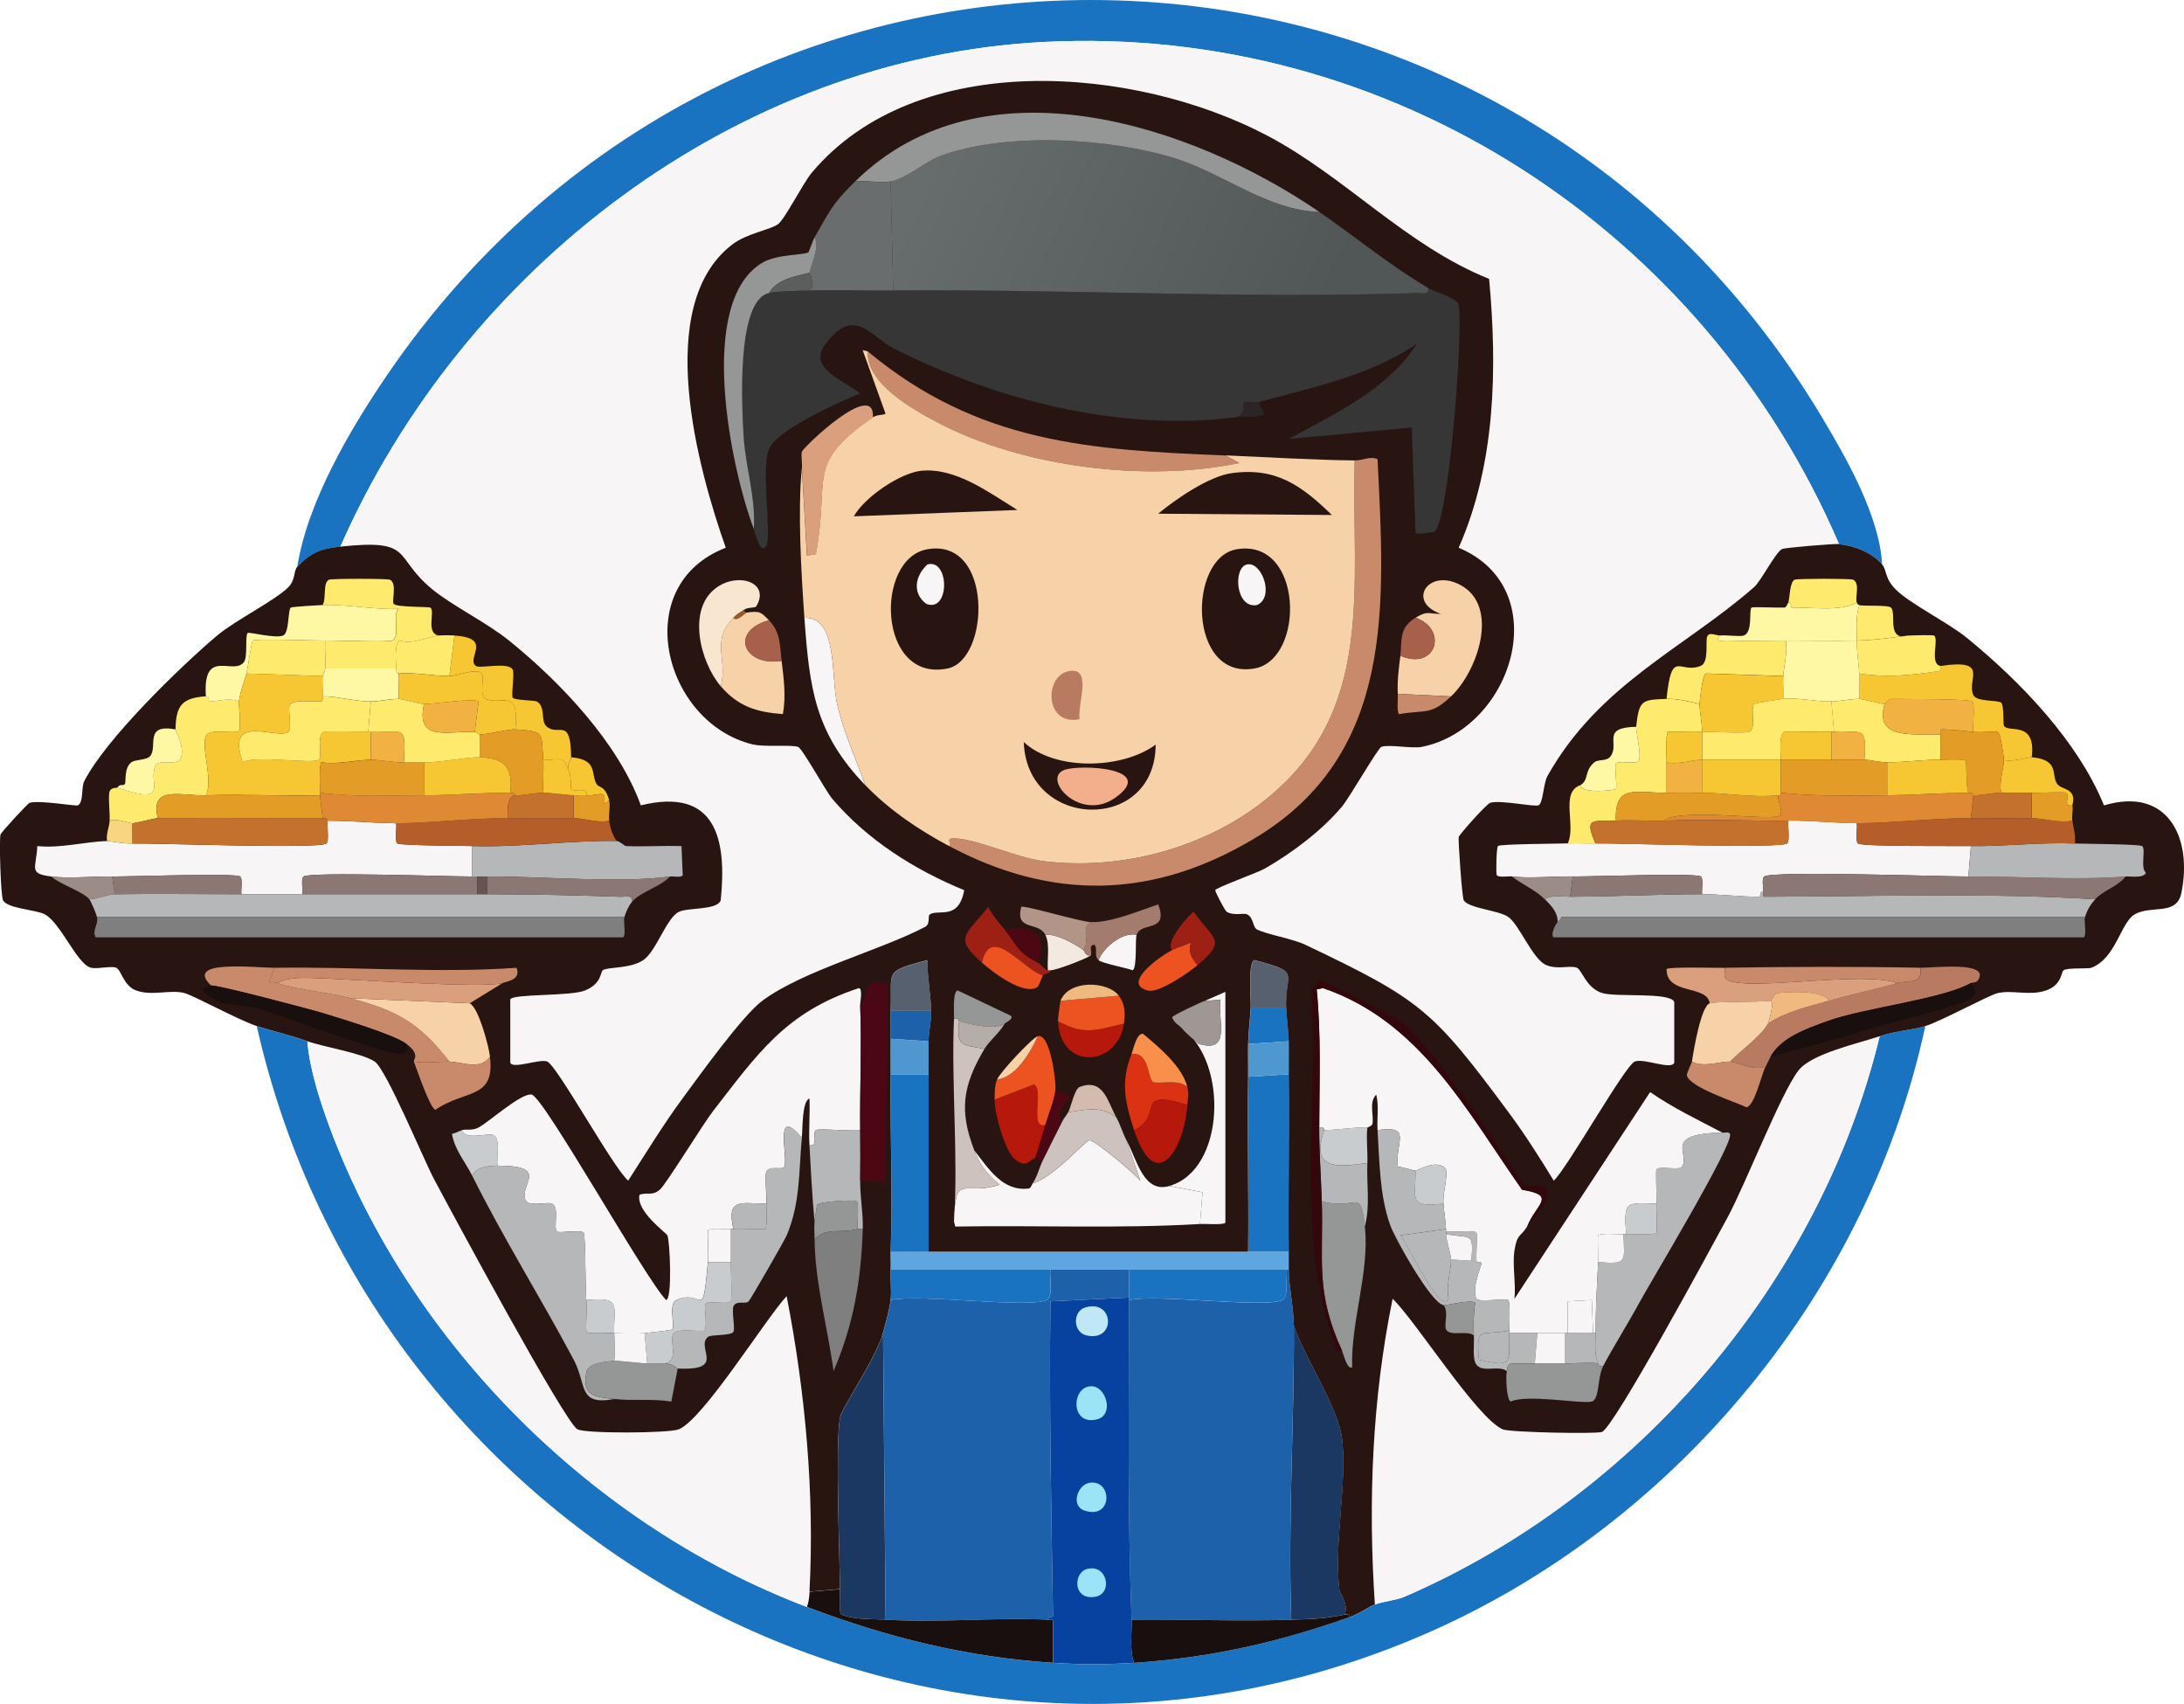 <?xml version="1.0" encoding="UTF-8"?>
<svg id="Layer_2" data-name="Layer 2" xmlns="http://www.w3.org/2000/svg" xmlns:xlink="http://www.w3.org/1999/xlink" viewBox="0 0 392.14 305.86">
  <defs>
    <style>
      .cls-1 {
        fill: #8b7874;
      }

      .cls-2 {
        fill: #9be4f7;
      }

      .cls-3 {
        fill: #9e9793;
      }

      .cls-4 {
        fill: #696d6e;
      }

      .cls-5 {
        fill: #c98a6b;
      }

      .cls-6 {
        fill: #4b0714;
      }

      .cls-7 {
        fill: #9e1f14;
      }

      .cls-8 {
        fill: #f3e9e1;
      }

      .cls-9 {
        fill: #f6c732;
      }

      .cls-10 {
        fill: #b5b7b8;
      }

      .cls-11 {
        fill: #9c8c88;
      }

      .cls-12 {
        fill: #b65e29;
      }

      .cls-13 {
        fill: #daa07e;
      }

      .cls-14 {
        fill: #c3712c;
      }

      .cls-15 {
        fill: #b7180c;
      }

      .cls-16 {
        fill: #2b2625;
      }

      .cls-17 {
        fill: #5c5e5e;
      }

      .cls-18 {
        fill: #4e97cf;
      }

      .cls-19 {
        fill: #1e61ab;
      }

      .cls-20 {
        fill: #0742a0;
      }

      .cls-21 {
        fill: #a7614a;
      }

      .cls-22 {
        fill: #190f0e;
      }

      .cls-23 {
        fill: #f8d57f;
      }

      .cls-24 {
        fill: #f3af8c;
      }

      .cls-25 {
        fill: #b97a62;
      }

      .cls-26 {
        fill: #807f7f;
      }

      .cls-27 {
        fill: #959796;
      }

      .cls-28 {
        fill: #281512;
      }

      .cls-29 {
        fill: #353635;
      }

      .cls-30 {
        fill: #1b3863;
      }

      .cls-31 {
        fill: #5ea6e2;
      }

      .cls-32 {
        fill: #a37c6d;
      }

      .cls-33 {
        fill: #b4ada8;
      }

      .cls-34 {
        fill: #e39c26;
      }

      .cls-35 {
        fill: #e08934;
      }

      .cls-36 {
        fill: #b29586;
      }

      .cls-37 {
        fill: #f7f5f6;
      }

      .cls-38 {
        fill: #eeba80;
      }

      .cls-39 {
        fill: #f8e6d1;
      }

      .cls-40 {
        fill: #c8cccf;
      }

      .cls-41 {
        fill: #f8904c;
      }

      .cls-42 {
        fill: #1973c1;
      }

      .cls-43 {
        fill: #bfe7f6;
      }

      .cls-44 {
        fill: #32080d;
      }

      .cls-45 {
        fill: #d3bbaf;
      }

      .cls-46 {
        fill: #feea6d;
      }

      .cls-47 {
        fill: #ed5321;
      }

      .cls-48 {
        fill: #f2b241;
      }

      .cls-49 {
        fill: #db3213;
      }

      .cls-50 {
        fill: #f7d1a7;
      }

      .cls-51 {
        fill: #56606e;
      }

      .cls-52 {
        fill: #9a5b2c;
      }

      .cls-53 {
        fill: url(#linear-gradient);
      }

      .cls-54 {
        fill: #665453;
      }

      .cls-55 {
        fill: #fef8a5;
      }

      .cls-56 {
        fill: #cdc2bd;
      }
    </style>
    <linearGradient id="linear-gradient" x1="166.46" y1="30.44" x2="234.83" y2="61.59" gradientUnits="userSpaceOnUse">
      <stop offset="0" stop-color="#676c6d"/>
      <stop offset="1" stop-color="#515657"/>
    </linearGradient>
  </defs>
  <g id="Layer_1-2" data-name="Layer 1">
    <g id="Generative_Object" data-name="Generative Object">
      <path class="cls-42" d="M55.2,186.92c.35,4.88,2.33,10.98,4.1,15.71,14.47,38.61,47.13,71.23,85.6,85.83,14.38,5.45,28.73,9.02,44.16,10.02,5.05.33,9.53.33,14.57,0,13.76-.91,25.79-3.66,38.7-8.2,2.02-.71,3.37-1.81,4.55-2.28,1.35-.53,3.85-.77,5.24-1.37,41.74-18.03,74.64-56.36,85.37-100.62,2.92-.99,6.06-1.15,8.2-1.82-10.11,47.18-44.16,88.62-88.1,108.36-89.5,40.21-190.39-14.98-211.49-108.36,2.58.84,5.98,1.62,9.11,2.73Z"/>
      <path class="cls-42" d="M337.94,101.32c-1.83-2.14-5-3.4-7.74-3.64C305.93,41.19,249.59,4.37,187.46,7.53c-55.4,2.82-104.4,40.72-126.35,90.61-3.35.35-5.27,1.02-7.74,3.64,1.82-11.7,9.58-24.91,16.39-34.83,63.48-92.56,199.57-88.36,257.25,7.74,4.57,7.62,10.44,17.9,10.93,26.64Z"/>
      <path class="cls-37" d="M330.2,97.68c-.81-.07-9.67.63-10.24.91-1.15.56-3.75,5.73-5.01,6.83-12.48,10.94-27.85,17.41-37.11,33.92-.74,1.31-.78,4.86-1.59,5.24-.75.34-6.66-.97-8.65-.46-.69.18-5.6,5.74-5.69,6.15-.12.56.6,10.9.91,11.38.91,1.43,6.24,1.77,7.97,2.96,2,1.37,4.4,7.64,6.83,8.65,2.06.85,4.13.02,5.46.46.95.31,1.67,3.63,4.55,4.55,2.54.81,12.14-.2,12.98,1.59v10.93c-.53,1.36-5.28-.85-7.06-.23s-12.03,18.99-14.57,21.4c-2.5-4.08-5.12-8.23-7.97-12.07-13.72-18.51-15.78-20.35-36.65-30.28-2.32-1.1-6.83-1.82-8.65-2.73-.84-.42-.59-2.17-1.82-2.73-.63-.29-2.37.33-3.64-.46-.34-.21-2.11-3.66-2.05-3.87.13-.47,7.54-3.11,8.88-3.87,4.92-2.82,10.24-6.81,13.89-11.16,1.32-1.57,6.45-10.5,7.06-10.7,1.47-.49,5.43.37,7.28,0,16.4-3.3,24.06-28.41,6.6-35.74,6.61-15.01,6.96-32.09,5.46-48.26-14.9-5.97-25.84-18.35-39.84-25.72-23.71-12.49-62.79-15.79-81.73,6.6-1.62,1.92-4.91,8.5-6.15,9.33-1.58,1.07-5.52,1.59-8.2,3.64-14.22,10.94-6.17,40.17-1.14,54.41-17.48,6.75-11.15,31.38,4.78,35.29,2.17.53,6.86,0,8.2.46.78.26,4.97,7.96,6.15,9.33,6.32,7.41,14.73,12.71,23.68,16.39-.99,5.47-4.55,3.36-6.15,4.33-.5.3.19,1.7-.91,2.28-8.1,4.24-21.8,7.8-29.14,13.2-3.6,2.65-11.32,13.43-14.34,17.53-3.5,4.74-6.6,9.84-9.79,14.8-2.75-2.37-12.82-20.8-14.57-21.4-1.43-.49-6.13,1.41-6.6.23v-11.38c.53-1.03,10.85-.53,13.43-1.59,3.02-1.25,2.73-3.32,3.19-3.64.88-.62,4.88-.17,7.28-1.82s4.14-7.55,6.37-8.65c1.65-.81,6.82-.26,7.51-2.05,1.17-11.15-.94-20.36-14.34-17.07-4.01-11.16-14.41-22.12-23.68-29.59-4.03-3.25-10.02-6.15-13.66-9.11-7.32-5.94-3.13-9.17-16.62-7.74C83.06,48.26,132.07,10.35,187.46,7.53c62.13-3.16,118.47,33.66,142.74,90.15Z"/>
      <path class="cls-37" d="M246.88,288c-1.23-18.33-.5-36.86,3.19-54.86,4.2,4.06,15.21,21.55,19.81,23.45,1.28.53,16.55.84,17.76.46,2.13-.67,20.05-33.89,22.54-38.47,3.31-6.11,9.56-22.27,12.75-26.41,2.34-3.03,10.78-4.87,14.57-6.15-10.73,44.27-43.63,82.6-85.37,100.62-1.38.6-3.89.84-5.24,1.37Z"/>
      <path class="cls-37" d="M145.35,285.72c-.05.99-.15,1.8-.46,2.73-38.47-14.59-71.13-47.21-85.6-85.83-1.77-4.72-3.74-10.83-4.1-15.71,2.95,1.05,9.71,2.1,12.07,3.64,2.09,1.37,8.72,17.44,10.7,21.17,2.88,5.42,23.45,43.62,25.72,44.85,1.47.8,16.46.72,18.21,0,4.41-1.83,15.51-19.75,19.35-23.9,3.36,17.2,5.03,35.48,4.1,53.04Z"/>
      <g>
        <g>
          <path class="cls-19" d="M202.72,227.9v5.01l-14.11.68c-.25,18.83.15,37.64.46,56.46,0,.35-.91,0-.91.68-9.63-.44-19.54.59-29.14,0l-.46-51.45c.46-1.71,1.18-4.23,1.37-5.92,5.12-1.16,24.56,1.53,28,0,1.27-.56.46-4.29.68-5.46h14.11Z"/>
          <path class="cls-19" d="M232.31,237.92c.11,17.56-1.1,35.2-.46,52.82-9.57.32-19.1-.12-28.68,0-.74-19.09-.46-38.25-.46-57.37,5.04-1.14,24.15,1.5,27.55,0,1.27-.56.46-4.29.68-5.46h.46c.03,3.15.89,6.8.91,10.02Z"/>
          <path class="cls-30" d="M241.42,289.82c-3.9.77-5.52.77-9.56.91-.64-17.62.56-35.26.46-52.82,1.83,5.68,7.95,14.67,8.65,20.26.99,7.85-1.48,18.89-.46,27.32.03.23,1.76,2.71.91,4.33Z"/>
          <path class="cls-30" d="M159.01,290.73c-2.68-.16-5.38.04-7.97-.91-.45-.57-.22-3.55-.23-4.55-.02-6.87-.85-25.34,0-30.73.29-1.81,6.54-10.78,7.74-15.25l.46,51.45Z"/>
          <path class="cls-42" d="M231.4,192.84c.13,10.61-.11,21.26,0,31.87h-7.28c.14-10.46-.18-20.96,0-31.42l7.28-.46Z"/>
          <path class="cls-31" d="M166.75,224.71h64.65c.01,1.06,0,2.13,0,3.19h-71.48c.06-1.05-.04-2.13,0-3.19h6.83Z"/>
          <path class="cls-42" d="M166.75,192.84c.03,10.62-.03,21.26,0,31.87h-6.83c.4-10.57-.12-21.28,0-31.87h6.83Z"/>
          <path class="cls-22" d="M150.81,285.27c0,1.01-.23,3.98.23,4.55,2.59.96,5.29.75,7.97.91,9.6.59,19.51-.44,29.14,0,0,.05.91-.14.91.23.01,2.5,0,5.01,0,7.51-15.44-1-29.79-4.56-44.16-10.02.31-.93.4-1.74.46-2.73l5.46-.46Z"/>
          <path class="cls-22" d="M242.33,290.28c-12.91,4.54-24.94,7.28-38.7,8.2-.9-2.33-.36-5.25-.46-7.74,9.58-.12,19.12.32,28.68,0,4.04-.14,5.66-.14,9.56-.91.42-.08.93-.11.91.46Z"/>
          <path class="cls-42" d="M188.6,227.9c-.22,1.17.58,4.9-.68,5.46-3.44,1.53-22.88-1.16-28,0,.19-1.71-.09-3.7,0-5.46h28.68Z"/>
          <path class="cls-51" d="M167.2,181.46h-7.28c.32-7.25-1.46-6.95,6.6-9.11,0,2.99.6,6.17.68,9.11Z"/>
          <path class="cls-51" d="M230.95,181h-6.37c.1-1.53-.57-8.19.68-8.65,8.7,2.32,5.39,2.1,5.69,8.65Z"/>
          <path class="cls-42" d="M230.95,181c.09,1.93.41,3.91.46,5.92l-7.28.46c.06-2.18.32-4.24.46-6.37h6.37Z"/>
          <path class="cls-18" d="M231.4,186.92c.04,1.97-.02,3.95,0,5.92l-7.28.46c.03-1.97-.05-3.96,0-5.92l7.28-.46Z"/>
          <path class="cls-18" d="M166.75,186.92c.01,1.97,0,3.95,0,5.92h-6.83c.02-2.12-.04-4.26,0-6.37l6.83.46Z"/>
          <path class="cls-19" d="M167.2,181.46c.05,1.85-.46,3.87-.46,5.46l-6.83-.46c.03-1.66-.07-3.35,0-5.01h7.28Z"/>
          <path class="cls-42" d="M230.95,227.9c-.22,1.17.58,4.9-.68,5.46-3.39,1.5-22.5-1.14-27.55,0v-5.46h28.23Z"/>
          <g>
            <path class="cls-20" d="M202.72,233.36c0,19.12-.28,38.27.46,57.37.1,2.49-.45,5.41.46,7.74-5.04.33-9.52.33-14.57,0,0-2.5.01-5.01,0-7.51,0-.37-.91-.18-.91-.23,0-.69.92-.33.91-.68-.3-18.81-.71-37.63-.46-56.46l14.11-.68v.46Z"/>
            <path class="cls-2" d="M196.11,248.84c2.54.15,3.94,5.12.91,5.92-4.96,1.32-4.69-6.15-.91-5.92Z"/>
            <path class="cls-43" d="M194.75,234.73c5.23-1.73,5.77,6.07.46,5.01-2.63-.52-2.61-4.3-.46-5.01Z"/>
            <path class="cls-2" d="M195.66,266.15c4.1-.59,4.17,6.67-.91,5.01-2.61-.86-1.25-4.7.91-5.01Z"/>
            <path class="cls-2" d="M195.2,281.63c3.67-.95,4.7,4.51,1.37,5.01-3.97.59-3.89-4.36-1.37-5.01Z"/>
          </g>
        </g>
        <g>
          <path class="cls-28" d="M330.2,97.68c2.74.25,5.92,1.5,7.74,3.64.88,1.03.4,2.48,2.5,4.55,2.59,2.55,9.4,5.91,12.75,8.65,9.65,7.9,19.85,18.48,24.59,30.05,11.35-3.42,15.94,5.71,13.89,15.71-.86,4.21-5.42,2.1-8.42,3.87-2.47,1.46-3.35,7.89-7.74,9.56-.65.25-4.27-.06-5.01.46-.43.3-.25,2.66-3.19,3.64s-6-.17-8.65.46c-1.58.37-9.98,4.97-12.98,5.92-2.13.67-5.27.83-8.2,1.82-3.79,1.28-12.23,3.11-14.57,6.15-3.19,4.14-9.44,20.3-12.75,26.41-2.49,4.59-20.41,37.8-22.54,38.47-1.21.38-16.48.07-17.76-.46-4.6-1.9-15.6-19.39-19.81-23.45-3.69,18-4.42,36.54-3.19,54.86-1.18.46-2.54,1.57-4.55,2.28.02-.57-.49-.54-.91-.46.84-1.62-.88-4.09-.91-4.33-1.03-8.43,1.44-19.47.46-27.32-.7-5.59-6.82-14.58-8.65-20.26-.02-3.22-.88-6.87-.91-10.02,0-1.06.01-2.13,0-3.19-.11-10.61.13-21.26,0-31.87-.02-1.97.04-3.95,0-5.92s-.37-3.98-.46-5.92c-.3-6.56,3.01-6.33-5.69-8.65-1.25.46-.59,7.13-.68,8.65-.14,2.13-.39,4.19-.46,6.37-.05,1.96.03,3.95,0,5.92-.18,10.46.14,20.96,0,31.42h-57.37c-.03-10.62.03-21.26,0-31.87,0-1.97.01-3.95,0-5.92,0-1.6.51-3.61.46-5.46-.08-2.93-.69-6.12-.68-9.11-8.07,2.15-6.28,1.86-6.6,9.11-.07,1.66.03,3.35,0,5.01-.04,2.12.02,4.26,0,6.37-.12,10.59.4,21.3,0,31.87-.04,1.05.06,2.14,0,3.19-.09,1.77.19,3.76,0,5.46s-.91,4.21-1.37,5.92c-1.2,4.47-7.45,13.45-7.74,15.25-.85,5.39-.02,23.86,0,30.73l-5.46.46c.93-17.56-.74-35.85-4.1-53.04-3.84,4.15-14.94,22.08-19.35,23.9-1.75.72-16.74.8-18.21,0-2.28-1.23-22.84-39.43-25.72-44.85-1.98-3.73-8.61-19.8-10.7-21.17-2.35-1.54-9.11-2.59-12.07-3.64-3.12-1.11-6.53-1.89-9.11-2.73-3.16-1.03-11.31-5.48-12.98-5.92-2.55-.67-5.83.58-8.65-.46-2.36-.87-2.65-3.76-3.64-4.1s-3.47.32-4.55,0c-2.45-.71-5.38-8.03-8.2-9.56-1.57-.86-6.62-1-7.51-2.5-.42-.71-.73-10.87-.46-11.84.11-.37,4.86-5.58,5.24-5.69,1.75-.51,8.26.64,8.65.46,1.05-.49.58-3.24,1.14-4.33,3.88-7.58,17.17-20.5,23.9-26.18,3.16-2.66,10.51-6.35,12.75-8.65,1.34-1.37.91-2.92,1.59-3.64,2.48-2.62,4.39-3.29,7.74-3.64,13.49-1.43,9.3,1.8,16.62,7.74,3.64,2.96,9.63,5.86,13.66,9.11,9.27,7.47,19.66,18.44,23.68,29.59,13.41-3.28,15.51,5.93,14.34,17.07-.69,1.79-5.86,1.24-7.51,2.05-2.23,1.1-4.05,7.06-6.37,8.65s-6.4,1.21-7.28,1.82c-.46.32-.17,2.4-3.19,3.64-2.59,1.07-12.9.57-13.43,1.59v11.38c.47,1.19,5.18-.72,6.6-.23,1.75.6,11.82,19.03,14.57,21.4,3.19-4.95,6.29-10.06,9.79-14.8,3.02-4.09,10.75-14.88,14.34-17.53,7.34-5.4,21.04-8.97,29.14-13.2,1.1-.58.41-1.98.91-2.28,1.6-.97,5.16,1.14,6.15-4.33-8.95-3.68-17.35-8.98-23.68-16.39-1.17-1.37-5.37-9.07-6.15-9.33-1.34-.45-6.03.08-8.2-.46-15.93-3.91-22.26-28.53-4.78-35.29-5.03-14.24-13.09-43.47,1.14-54.41,2.67-2.05,6.62-2.57,8.2-3.64,1.24-.84,4.53-7.42,6.15-9.33,18.93-22.39,58.02-19.09,81.73-6.6,14,7.37,24.94,19.75,39.84,25.72,1.5,16.17,1.15,33.25-5.46,48.26,17.46,7.33,9.8,32.44-6.6,35.74-1.85.37-5.81-.49-7.28,0-.61.2-5.74,9.13-7.06,10.7-3.65,4.35-8.96,8.34-13.89,11.16-1.33.76-8.75,3.4-8.88,3.87-.06.21,1.71,3.66,2.05,3.87,1.27.78,3.01.17,3.64.46,1.24.56.99,2.31,1.82,2.73,1.82.91,6.33,1.63,8.65,2.73,20.88,9.93,22.93,11.76,36.65,30.28,2.84,3.84,5.47,7.99,7.97,12.07,2.54-2.41,12.85-20.8,14.57-21.4s6.53,1.59,7.06.23v-10.93c-.84-1.8-10.44-.78-12.98-1.59-2.88-.92-3.61-4.24-4.55-4.55-1.33-.44-3.4.4-5.46-.46-2.43-1.01-4.83-7.28-6.83-8.65-1.73-1.19-7.06-1.52-7.97-2.96-.31-.48-1.03-10.82-.91-11.38.09-.41,5-5.97,5.69-6.15,1.99-.52,7.9.8,8.65.46.81-.37.86-3.92,1.59-5.24,9.25-16.51,24.62-22.98,37.11-33.92,1.25-1.1,3.86-6.27,5.01-6.83.58-.28,9.43-.98,10.24-.91Z"/>
          <g>
            <g>
              <path class="cls-15" d="M187.69,201.95c-.59,1.97-1.17,3.97-1.82,5.92-1.04.18-1.38,2-3.64.23-1.73-1.35-3.72-8.34-3.64-10.7l7.06-2.73c1.9.9-.91,8.11,2.05,7.28Z"/>
              <path class="cls-47" d="M189.51,195.57c-.1,1.67-1.29,4.6-1.82,6.37-2.96.83-.15-6.38-2.05-7.28l-7.06,2.73c.04-1.26-.04-2.45.46-3.64,3.23-.29,5.97-4.75,7.28-7.74,2.15-.7,3.3,7.71,3.19,9.56Z"/>
              <path class="cls-49" d="M213.19,195.12c.33,1.33.08,1.91,0,3.19-9.88-2.95-3.99,1.86-9.56,4.55-1.64-4.97-2.45-8.72-.46-13.66,3.24-.5,2.86,4.51,3.87,5.01.95.47,4.52-.62,6.15.91Z"/>
              <path class="cls-15" d="M213.19,198.3c-.5,7.74-5.6,16.57-9.56,4.55,5.58-2.69-.32-7.5,9.56-4.55Z"/>
              <path class="cls-15" d="M201.81,183.73c-1.1,7.69-11.4,8.59-11.84-.46,4.8,2.66,6.86,1.58,11.84.46Z"/>
              <path class="cls-41" d="M213.19,195.12c-1.62-1.53-5.2-.44-6.15-.91-1.01-.5-.63-5.51-3.87-5.01.34-.84.84-3.7,2.05-3.64,2.84,2.36,7.04,5.85,7.97,9.56Z"/>
              <path class="cls-50" d="M179.04,193.75c.55-1.31,6.22-7.39,7.28-7.74-1.31,2.99-4.06,7.45-7.28,7.74Z"/>
              <g>
                <path class="cls-37" d="M154.45,180.55c.28,7.4-.08,14.9,0,22.31-1.28.27-7.44-.36-7.97,0-.72.49.6,2.92-1.14,2.73-.15-2.79.11-5.63,0-8.42-1.35.51-1.21,5.38-1.37,7.06-5.25-6.22-2.29,3.94-3.19,5.24-.43.61-2.64-.34-3.19.91-.27.61.08,4.48,0,5.69-4.47-.02-7.18-1.17-5.92,4.55-.15.01-.3-.01-.46,0-.8.06-3.76-.24-4.1.23-.13,1.88.17,3.83,0,5.69-1.05,11.24-.77,4.65-5.69,6.83-1.43.63-.24,4.62-.68,5.24-.15.21-4.26.61-5.01.68-1.55.16-3.87.09-5.46,0-.14-4.97,1.45-6.55-5.01-5.92-.17-1.89-.11-11.57-.46-12.07-.47-.66-4.3.11-4.78-.23-.75-.53.51-4.38-.91-5.01-.9-.4-4.23.69-4.78-.68-1.11-2.76,4.55-6.13-5.01-6.15-.22-1.18.59-4.9-.68-5.46-1.14-.51-5.09,1.07-5.69-.91.72-.24,1.77.16,2.96-.46,1.8-.93,7.7-6.28,9.56-5.92,2.16.41,20.5,33.22,24.13,36.88,1.16-.16.67-10.73.23-11.61-.26-.51-5.66-4.34-5.01-7.28,1.46-.55,2.22.28,3.64-.91,1.12-.94,7.77-11.81,9.56-14.11,7.98-10.24,12.96-17.74,26.18-22.08.77.04.21,2.61.23,3.19Z"/>
                <path class="cls-37" d="M274.2,220.16c-1.18,1.92-1.79,1.2-2.28,4.33-.4,2.56.29,5.97,0,8.65l24.36-37.11c4.18,2.89,8.6,4.98,12.98,7.28-10.94.21-5.65,3.83-7.28,6.15-.47.67-4.08-.21-4.55.46-.18.25.06,5.12,0,6.15-5.62-.17-5.85-.52-5.46,5.46-.15,0-.3,0-.46,0-.84.05-4.22-.24-4.55.23-.15.21.04,3.93,0,4.78-.22,4.2-.48,8.55-.46,12.75h-.46l-.23-5.92-4.33.23v5.69h-10.47c0-.15,0-.3,0-.46-.04-.92.23-5.14-.23-5.46-.51-.36-5.21.45-5.69-.23-.94-1.82.93-6.04.91-6.37s-.89-.1-.91-.46c-.06-.91.17-4.78,0-5.01-.4-.56-4.47-.05-5.46-.23,0-.15,0-.3,0-.46-.09-1.54-.35-3.08-.46-4.55-.15-2.1.74-4.03.46-6.15-1.44-2.05-5.17.22-5.46.23-.4,0-2.37-.73-3.19-.68-.55-4.45,2.74-7.5-3.64-6.6-.13-2.1.28-4.29-.23-6.37-1.36,1.33-.42,3.61-.68,5.24-.06.38-.9.63-.91.68-2.51-.09-5.27.42-7.74.46-.05,0,.03-.71-.91-.46.02-8.24.37-16.6-.46-24.81l1.14-.23c17.44,5.97,25.71,21.89,35.74,36.2,6.35,1.04,2.54,2.53.91,6.6Z"/>
                <path class="cls-10" d="M89.34,209.23c9.55.02,3.9,3.39,5.01,6.15.56,1.38,3.88.28,4.78.68,1.42.63.16,4.48.91,5.01.48.34,4.32-.43,4.78.23.35.49.28,10.17.46,12.07s-.12,3.81,0,5.69c.33.47,4.13.18,5.01.23.04,1.64.21,3.4,0,5.01-1.58.11-4.66.32-5.01,2.05-.88,4.35,1.74,4.42,5.01,4.78-6.62,1.18-4.84-2.46-7.28-7.06-5.89-11.07-12.62-21.77-18.21-33.01.57-1.52,3.03-1.82,4.55-1.82Z"/>
                <path class="cls-10" d="M287.86,245.2c-.94.25-.86-.44-.91-.46-.78-1.63-.44-3.69-.46-5.46-.03-4.2.24-8.55.46-12.75,5.38.44,4.69-.06,4.55-5.01.15,0,.3,0,.46,0,.94-.06,5.13.25,5.46-.23.16-.22-.05-4.32,0-5.24.06-1.03-.18-5.9,0-6.15.47-.67,4.08.21,4.55-.46,1.64-2.31-3.65-5.94,7.28-6.15.27.14,1.06-.25,1.37.23.84,1.61-14.34,26.73-16.39,30.51s-4.62,7.83-6.37,11.16Z"/>
                <path class="cls-10" d="M254.17,210.14c0,5.44-1.3,6.53,5.01,5.92.1,1.47.37,3.01.46,4.55l-8.2,1.14c.97.66,7.05,14.48,8.65,11.38-.49-2.22.47-5.12.46-7.06l3.64.23c.45-5.38-.13-3.9-4.55-4.78,0-.15,0-.3,0-.46.99.17,5.06-.34,5.46.23.17.23-.06,4.1,0,5.01.02.35.89.1.91.46s-1.85,4.56-.91,6.37c.48.68,5.18-.14,5.69.23.46.33.19,4.55.23,5.46-4.95,1.07-6.07-1.13-5.46,5.24,6.28,1.54,5.36.32,5.46-4.78h5.01l-.46,5.46c-1.43.08-2.89-.05-4.33,0-.72.42-.54.83-.68,1.37-1.49-1.14-4.26.37-5.46-1.14-.78-.98-.37-3.89-.46-5.24-.12-1.94-.05-4,.23-5.92-1.02-.56-5.04.54-5.69.46-2.16-.29-8.68-11.87-9.56-14.34-1.93-5.39-1.92-11.41-2.28-17.07,6.38-.9,3.09,2.15,3.64,6.6.82-.05,2.79.69,3.19.68Z"/>
                <path class="cls-10" d="M143.98,204.22c-.58,6.15-.26,11.7-2.73,17.53-.39.92-6.37,11.33-6.83,11.84-.54.6-2.22-.27-2.73.91-.33.77.33,3.93,0,4.55-.42.77-3.98.46-4.55.91-2.37,1.88,3.5,6.15-5.46,5.69-.12,0-.76-.84-2.28-.91,2.68-.66.58-4.19,1.59-5.46.72-.91,5.02-.14,5.46-.46.66-.47-.11-4.31.23-4.78.47-.67,4.08.21,4.55-.46.2-.29,0-5.98,0-7.06v-5.92c.15-.01.3.01.46,0,1.87-.13,3.81.1,5.69,0,.47-.33.17-3.71.23-4.55.08-1.21-.27-5.08,0-5.69.55-1.25,2.76-.3,3.19-.91.9-1.3-2.07-11.45,3.19-5.24Z"/>
                <path class="cls-27" d="M245.06,220.16c.88,8.12-2.54,17.09-2.28,25.27-.9.5-1.52-2.31-1.82-2.96-4.87-10.68-3.31-15.99-3.64-26.86,6.34,1.86,6.95-2.82,7.74,4.55Z"/>
                <path class="cls-10" d="M154.45,202.86c.03,3.03.04,6.08,0,9.11-.04,2.78.55,5.75.46,8.65-.29.03-.67-.07-.91,0-.17-.94.33-4.61-.23-5.01-.39-.28-6.77.04-7.06.68-.06.14-.4,2.53-.46,2.96-.42-4.5-.67-9.13-.91-13.66,1.74.18.42-2.24,1.14-2.73.53-.36,6.69.27,7.97,0Z"/>
                <path class="cls-27" d="M275.57,244.75c1.79-.1,3.67-.02,5.46,0,1.64.02,4.54-.29,5.92,0,.05.01-.03.7.91.46-1.1,2.09-.6,5.93-2.05,6.37-1.62.49-11.64-1.38-14.57,0-.78-.42-.9-4.66-.68-5.46.14-.54-.04-.95.68-1.37,1.44-.05,2.9.08,4.33,0Z"/>
                <path class="cls-27" d="M116.21,244.75c1.05.03,2.13-.05,3.19,0,1.51.07,2.15.9,2.28.91l-1.14,5.92c-3.35-.55-6.93-.09-10.24-.46s-5.89-.43-5.01-4.78c.35-1.73,3.43-1.94,5.01-2.05.97-.07,4.36.42,5.92.46Z"/>
                <path class="cls-10" d="M237.77,202.86c-2.52,7.19,2.21,6.66,7.74,5.92-.16,3.73.55,7.7-.46,11.38-.79-7.37-1.4-2.69-7.74-4.55-.13-4.41-.46-8.76-.46-13.2.94-.25.86.46.91.46Z"/>
                <path class="cls-47" d="M200.89,178.73c1.1,1.47,1.18,3.1.91,5.01-4.98,1.12-7.04,2.2-11.84-.46-.02-.35.39-3.47.46-3.64l10.47-.91Z"/>
                <path class="cls-7" d="M180.41,166.89c2.34,2.83,1.94,3.77,5.92,5.92.68.37,1.31,1.3,1.82,1.37.14.02.31,0,.46,0,.01.57-1.11.59-1.37.91-3.53-.96-9.35-9.44-10.93-2.28-5.14-4.54-2.96-4.88,1.14-10.02.76,1.53,1.89,2.8,2.96,4.1Z"/>
                <path class="cls-40" d="M245.51,202.4c-.23,1.95.09,4.34,0,6.37-5.53.74-10.26,1.27-7.74-5.92,2.47-.03,5.23-.54,7.74-.46Z"/>
                <path class="cls-47" d="M187.24,175.08c-.07.09-.71,1.9-.91,2.05-2.35,1.73-8-2.54-10.02-4.33,1.58-7.17,7.4,1.32,10.93,2.28Z"/>
                <path class="cls-40" d="M89.34,209.23c-1.52,0-3.98.31-4.55,1.82-1.23-2.47-3.14-4.61-3.64-7.51.67-.15,1.26-.5,1.82-.68.6,1.98,4.55.4,5.69.91,1.27.57.46,4.29.68,5.46Z"/>
                <path class="cls-27" d="M154,220.61c-3.08.85-5.59-.4-7.74,1.82,0-1-.11-2.24,0-3.19.05-.43.39-2.82.46-2.96.29-.65,6.66-.96,7.06-.68.56.39.06,4.06.23,5.01Z"/>
                <path class="cls-8" d="M194.52,170.53c.24.17.41,1.25,1.37.91-.16.38-6.15,2.73-7.28,2.73-.15,0-.31.02-.46,0-.18-1.91.42-4.63-.46-6.37,2-.24,5.3,1.64,6.83,2.73Z"/>
                <path class="cls-37" d="M204.08,167.8c-.29.85.11,5.74-.68,6.37-1.11-.42-5.63-1.29-6.15-1.82.79-2.22,4.29-5.13,6.83-4.55Z"/>
                <path class="cls-6" d="M190.88,201.04c-1.23,2.38-2.43,4.88-3.64,7.28-.71.25-1-.52-1.37-.46.65-1.95,1.23-3.95,1.82-5.92.53-1.77,1.72-4.7,1.82-6.37l2.73,1.14c-.38.54-3.36,4.21-1.37,4.33Z"/>
                <path class="cls-27" d="M264.64,239.74c-1.12-1.05-4.39.26-5.01-1.14-.39-.88.55-3.21-.46-4.33.65.09,4.67-1.02,5.69-.46-.28,1.92-.35,3.98-.23,5.92Z"/>
                <g>
                  <path class="cls-37" d="M202.26,204.68c1.93,3.59,3.06,9.57,7.74,8.2l5.92,1.14-.46,5.69c-14.58.86-29.33.2-43.94.46l-.23-.91c.28-9.01,1.58-4.45,8.2-6.6-2.22-1.82-3.55-3.55-4.55-6.15,2.51,3.18,5.06,7.42,9.79,6.83.36-.04.63-.89.68-.91,3.99-1.2,9.39-7.73,10.24-7.74.96,0,8.1,5.97,9.11,7.28l-2.5-7.28Z"/>
                  <path class="cls-6" d="M154.45,211.96c.04-3.02.03-6.08,0-9.11-.08-7.41.28-14.91,0-22.31,1.86-2.56.09-4.98,5.01-3.87l-.46,35.51-4.55-.23Z"/>
                  <path class="cls-26" d="M154.91,220.61c-.3,9.18-1.62,17.05-5.24,25.5-1.04-7.67-3.35-15.94-3.41-23.68,2.15-2.22,4.66-.97,7.74-1.82.24-.07.62.03.91,0Z"/>
                  <path class="cls-44" d="M274.2,220.16c1.63-4.07,5.44-5.57-.91-6.6-10.03-14.31-18.3-30.22-35.74-36.2l-1.14.23c.82,8.21.47,16.57.46,24.81,0,4.45.32,8.8.46,13.2.33,10.87-1.23,16.18,3.64,26.86-1.53.18-1-.15-1.37-1.14-7.09-19.32-2.92-42.93-4.1-63.74.4-.26,1.37-1.57,1.59-1.59.84-.11,14.05,6.96,15.03,7.74,3.22,2.56,9.98,12.33,12.98,16.16,1.39,1.78,7.98,12.38,8.65,12.75,1.09.6,2.54-.14,3.64.46,2.13,1.63-2.79,6.41-3.19,7.06Z"/>
                  <path class="cls-37" d="M215.46,219.7l.46-5.69-5.92-1.14c10.02-2.94,10.54-22.29,2.28-28.23.27.31,2.77,2.67,2.96,2.73,5.91,1.76,3.39-4.23,3.87-7.97-.51.18-2.6.19-2.73.23l3.64-1.59v41.43c-.33.46-3.72.18-4.55.23Z"/>
                  <path class="cls-56" d="M200.44,200.58c.73,1.3,1.14,2.84,1.82,4.1l2.5,7.28c-1-1.32-8.15-7.29-9.11-7.28-.86,0-6.25,6.54-10.24,7.74.85-1.21,1.18-2.83,1.82-4.1,1.21-2.4,2.41-4.9,3.64-7.28.14-.28.65-.88.91-1.37,3.24-.56,6.06-1.18,8.65.91Z"/>
                  <path class="cls-56" d="M172.21,183.28c-.49,4.71.43,4.15,4.55,5.01-3.88,6.52-4.6,11.03-1.82,18.21,1,2.6,2.34,4.33,4.55,6.15-6.61,2.15-7.92-2.41-8.2,6.6.79-11.88-.51-24.7,0-36.42.93-.25.86.44.91.46Z"/>
                  <path class="cls-3" d="M212.28,184.65c-.55-.64-1.52-1.03-1.82-2.05.06-.32,5.32-2.81,5.92-2.96.13-.03,2.22-.05,2.73-.23-.48,3.74,2.04,9.73-3.87,7.97-.19-.06-2.69-2.42-2.96-2.73Z"/>
                  <path class="cls-27" d="M180.41,183.73c-1.55,1.22-6.4.17-8.2-.46-.05-.02.02-.7-.91-.46.03-.78-.29-5.03.68-5.01l9.56,4.55c.46.59-1.09,1.29-1.14,1.37Z"/>
                  <path class="cls-45" d="M200.44,200.58c-2.59-2.1-5.41-1.47-8.65-.91.5-.93,1.14-4.19,2.05-4.55,4.31-1.69,5.06,2.71,6.6,5.46Z"/>
                  <path class="cls-33" d="M180.41,183.73c-1.14,1.91-2.74,3.04-3.64,4.55-4.13-.86-5.04-.29-4.55-5.01,1.8.62,6.65,1.67,8.2.46Z"/>
                </g>
                <path class="cls-6" d="M186.33,172.81c-3.98-2.15-3.58-3.09-5.92-5.92,4.68-.83,7.98.4,5.92,5.92Z"/>
                <path class="cls-38" d="M200.89,178.73l-10.47.91c1.48-3.83,8.49-3.56,10.47-.91Z"/>
                <path class="cls-40" d="M131.23,226.53c0,1.08.2,6.77,0,7.06-.47.67-4.08-.21-4.55.46-.33.47.43,4.31-.23,4.78-.45.32-4.74-.46-5.46.46-1.01,1.28,1.09,4.8-1.59,5.46-1.05-.05-2.13.03-3.19,0l-.46-5.46c.74-.08,4.86-.48,5.01-.68.44-.62-.74-4.6.68-5.24,4.92-2.18,4.64,4.41,5.69-6.83h4.1Z"/>
                <path class="cls-37" d="M115.75,239.28l.46,5.46c-1.56-.04-4.95-.52-5.92-.46.21-1.6.04-3.37,0-5.01,1.6.09,3.92.16,5.46,0Z"/>
                <path class="cls-40" d="M110.29,239.28c-.88-.05-4.68.24-5.01-.23-.12-1.88.17-3.83,0-5.69,6.46-.63,4.87.94,5.01,5.92Z"/>
                <path class="cls-10" d="M137.61,216.06c-.05.84.24,4.22-.23,4.55-1.88.1-3.82-.13-5.69,0-1.26-5.72,1.45-4.57,5.92-4.55Z"/>
                <path class="cls-37" d="M131.23,220.61v5.92h-4.1c.17-1.86-.13-3.82,0-5.69.33-.47,3.3-.17,4.1-.23Z"/>
                <path class="cls-10" d="M259.63,220.61c0,.15,0,.3,0,.46s0,.3,0,.46c.03,1.06.9,3.67.91,4.55.02,1.94-.94,4.84-.46,7.06-1.6,3.1-7.69-10.72-8.65-11.38l8.2-1.14Z"/>
                <path class="cls-40" d="M259.17,216.06c-6.31.62-5-.48-5.01-5.92.29,0,4.02-2.28,5.46-.23.28,2.12-.6,4.05-.46,6.15Z"/>
                <path class="cls-10" d="M286.04,239.28h.46c.01,1.78-.33,3.83.46,5.46-1.38-.29-4.28.02-5.92,0v-5.46h5.01Z"/>
                <path class="cls-40" d="M297.42,216.06c-.05.91.16,5.01,0,5.24-.34.48-4.53.17-5.46.23-.38-5.98-.15-5.63,5.46-5.46Z"/>
                <path class="cls-37" d="M281.03,239.28v5.46c-1.8-.02-3.67-.1-5.46,0l.46-5.46h5.01Z"/>
                <path class="cls-10" d="M271.01,238.83c0,.15,0,.3,0,.46-.1,5.1.82,6.33-5.46,4.78-.6-6.37.51-4.17,5.46-5.24Z"/>
                <polygon class="cls-37" points="286.04 239.28 281.48 239.28 281.48 233.59 285.81 233.36 286.04 239.28"/>
                <path class="cls-37" d="M291.5,221.53c.13,4.95.83,5.45-4.55,5.01.04-.85-.15-4.57,0-4.78.33-.47,3.71-.17,4.55-.23Z"/>
                <path class="cls-37" d="M260.54,226.08c0-.88-.88-3.49-.91-4.55,4.43.88,5.01-.6,4.55,4.78l-3.64-.23Z"/>
              </g>
              <g>
                <path class="cls-29" d="M225.94,72.18c-.6.16-2.23-.19-2.5,0-.64.45.53,2.31-1.59,2.73-20.86,2.57-42.66-2.99-61.24-12.29-4.26-2.13-7.23-7.98-12.52-.68-2.98,4.11,3.21,6.27,6.37,8.65-3.6,1.51-14.93,6.5-16.39,10.02s.49,15.54-.46,17.3c-1.06,1.98-2.06-2.39-2.28-2.96.41-5.52-1.51-11.18-1.82-16.62-.29-4.99-1.41-24.33,4.55-25.72,1.75-.41,5.36-.39,7.28-.46,4.55-.16,10.22.05,15.03,0,31.25-.3,62.75,1.51,94.02.46.83-.03,2.25.46,2.05-.91,1.14.68,5.05,1.71,5.46,2.96.88,4.98-1.79,39.08-4.33,40.75-.16.11-3.17.62-3.41.23l-.68-18.9-22.08,2.05c8.25-4.54,17.73-8.84,22.99-17.07-8.57,5.79-18.7,7.79-28.46,10.47Z"/>
                <path class="cls-53" d="M236.86,38.04c6.81,4.66,12.29,9.34,19.58,13.66.2,1.37-1.22.88-2.05.91-31.27,1.06-62.77-.75-94.02-.46l-.46-19.58c2.92-.55,6.03-3.5,8.88-4.55,11.79-4.35,30.37-3.31,42.34.46,8.56,2.69,16.4,9.24,25.72,9.56Z"/>
                <path class="cls-27" d="M236.86,38.04c-9.33-.32-17.17-6.87-25.72-9.56-11.97-3.76-30.56-4.81-42.34-.46-2.84,1.05-5.96,4.01-8.88,4.55-1.81.34-4.44-.24-6.37,0,22.88-22.53,60.42-10.23,83.32,5.46Z"/>
                <path class="cls-4" d="M159.92,32.57l.46,19.58c-4.8.05-10.47-.16-15.03,0,1.16-1-.02-3.03,0-3.19.13-1.08,1.88-4.41.91-6.37,2.85-4.9,3.05-5.85,7.28-10.02,1.93-.24,4.56.34,6.37,0Z"/>
                <path class="cls-27" d="M145.35,48.96c-2.6.68-5.73,1.06-7.28,3.64-5.96,1.39-4.84,20.74-4.55,25.72.31,5.44,2.23,11.1,1.82,16.62-4.07-10.74-10.4-40.79,1.59-47.81,2.57-1.5,7.31-1.34,8.2-1.82.13-.07.77-2.1,1.14-2.73.97,1.96-.78,5.29-.91,6.37Z"/>
                <path class="cls-16" d="M225.94,72.18l1.14,2.28c-1.71.49-3.53.25-5.24.46,2.12-.42.95-2.28,1.59-2.73.27-.19,1.91.16,2.5,0Z"/>
                <path class="cls-17" d="M145.35,48.96c-.02.16,1.16,2.19,0,3.19-1.92.07-5.54.05-7.28.46,1.55-2.58,4.68-2.96,7.28-3.64Z"/>
                <g>
                  <path class="cls-5" d="M170.39,151.86c.8-.41-1-1.47,1.14-1.37,4.15.2,10.99,3.5,15.94,4.1,13.78,1.67,28.74-2.29,39.61-10.93,20.05-15.93,15.55-38.22,16.16-61.01,1.52.02,2.68-.83,4.1-.23,1.29,26.07,3.24,52.9-22.08,68.07-18.2,10.9-36.29,11.24-54.86,1.37Z"/>
                  <path class="cls-5" d="M220.02,81.75l2.5,1.37c-16.79,3.5-38.99.71-54.18-7.28-4.57-2.41-12.83-7.02-12.52-12.75,19.8,16.45,39.77,17.67,64.2,18.67Z"/>
                  <path class="cls-50" d="M138.06,111.34c-7.22,2.01-4.42,8.4,2.28,7.28.39,3.17.81,6.36.23,9.56-4.72-.34-8.05-1.37-11.16-5.01,1.34-4.73-1.89-8,2.28-12.29.5.84,2.16-.89,2.28-.91,2.56-.35,2.63-.09,4.1,1.37Z"/>
                  <path class="cls-37" d="M155.36,140.94c-9.08-9.42-10.01-17.42-10.93-30.05,6.11-.21,4.7,10.7,5.92,15.71s3.32,9.6,5.01,14.34Z"/>
                  <path class="cls-13" d="M156.73,74.92c-12.29,8.49-7.61,10.72-10.24,24.59l-1.59.23-.91-15.71c.08-.85-.2-2.34,0-2.96.27-.83,13.12-13.13,12.75-6.15Z"/>
                  <path class="cls-39" d="M133.51,109.52c-.74.56-.97.49-1.82,1.37-4.17,4.29-.94,7.56-2.28,12.29-3.7-4.34-6.16-13.95-.68-17.76,3.97-2.76,9.6-.8,7.06,3.41-.23.38-1.47.07-2.28.68Z"/>
                  <g>
                    <path class="cls-5" d="M49.28,173.72l-.91,2.5c.22.46.99.11,1.37.23,4.25,1.38,8.89,1.59,13.2,2.73,8.31,2.2,12.3,4.39,17.76,11.38-2.03-.05-4.3.35-6.37,0-.16-.41,1.22-1.24-1.37-3.19-2.18-1.64-11.68-4.5-14.8-5.46-2.32-.71-19.23-5.18-20.26-5.01-5.04-4.79,8.24-3.14,11.38-3.19Z"/>
                    <path class="cls-50" d="M84.34,180.09c1.62.83,3.4,7.64,3.64,9.56-1.72,2.55-4.94.96-7.28.91-5.45-6.99-9.44-9.18-17.76-11.38l21.4.91Z"/>
                    <path class="cls-13" d="M90.26,176.45l-5.92,3.64-21.4-.91c-4.32-1.14-8.96-1.35-13.2-2.73,1.85-.97,4.11-.95,6.15-.91,5.71.11,30.94,1.96,34.38.91Z"/>
                    <path class="cls-5" d="M90.26,176.45c-3.43,1.05-28.67-.8-34.38-.91-2.03-.04-4.3-.06-6.15.91-.37-.12-1.15.23-1.37-.23l.91-2.5c14.51-.24,29.01,1.01,43.48,0,.74,2.01-1.2,2.33-2.5,2.73Z"/>
                    <path class="cls-22" d="M37.89,176.9c1.03-.17,17.94,4.29,20.26,5.01,3.12.96,12.62,3.82,14.8,5.46.57,1.17.07,1.81-1.14,1.82-2.98.02-21.71-7-25.5-8.2-1.01-.32-5.99-.77-6.37-.91-1.13-.4-5.68-2.59-2.05-3.19Z"/>
                    <path class="cls-5" d="M74.32,190.56c2.08.35,4.34-.05,6.37,0,2.34.05,5.56,1.64,7.28-.91.96,7.76-4.41,5.85-9.79,9.56-.95-.19-3.38-7.4-3.87-8.65Z"/>
                  </g>
                  <path class="cls-32" d="M204.08,167.8c-2.54-.58-6.04,2.34-6.83,4.55-.9-.92-.12-1.79-.68-2.73-1.21-.1-.46,1.31-.68,1.82-.95.34-1.13-.74-1.37-.91,1.26-1.58-.54-3.96,1.37-5.01,3.69.09,8.55-2,12.07-3.19,1.94,5.17-3.03,3.02-3.87,5.46Z"/>
                  <path class="cls-47" d="M215.01,173.26c-1.6,1.36-6.94,5.03-8.88,4.55-4.95-1.23,2.38-6.28,4.33-7.28,1.07-.55,2.31-.85,3.41-1.37-.6,1.78.11,2.71,1.14,4.1Z"/>
                  <path class="cls-36" d="M195.89,165.52c-1.9,1.05-.11,3.43-1.37,5.01-1.53-1.09-4.83-2.97-6.83-2.73-1.25-2.48-5.45-.56-4.33-5.01.51-.38,10.62,2.69,12.52,2.73Z"/>
                  <path class="cls-7" d="M215.01,173.26c-1.03-1.39-1.74-2.31-1.14-4.1-1.1.52-2.35.81-3.41,1.37-1.45-1.44,3.46-6.83,3.87-6.83,3.79,5.15,5.94,5.1.68,9.56Z"/>
                  <path class="cls-21" d="M140.34,118.63c-6.7,1.11-9.5-5.28-2.28-7.28,2.16,2.14,1.96,4.72,2.28,7.28Z"/>
                  <g>
                    <path class="cls-50" d="M260.54,125l-9.56-.46c-.12-2.41.16-4.46.46-6.83,6.41,2.75,8.65-4.71,2.73-6.83,2.17-1.3,2.1-.7,4.55-.68-6.22-2.17-2.28-8.22,3.41-5.24,7.26,3.79,3.16,15.6-1.59,20.03Z"/>
                    <path class="cls-21" d="M251.43,117.72c.34-2.69-.33-5,2.73-6.83,5.91,2.12,3.68,9.58-2.73,6.83Z"/>
                    <path class="cls-5" d="M260.54,125c-3.69,3.45-4.45,2.35-9.33,3.19-.45-.3-.19-2.92-.23-3.64l9.56.46Z"/>
                  </g>
                  <path class="cls-52" d="M133.96,109.97c-.12.02-1.78,1.75-2.28.91.85-.88,1.08-.8,1.82-1.37l.46.46Z"/>
                  <g>
                    <path class="cls-25" d="M353.88,176.45c-4.95,2.88-19.2,4.46-25.72,6.83-3.89,1.42-8.24,2.9-10.24,6.37-.13.23-.69,1.37-.91,1.82-2.14.78-4.89-.81-6.37-.91,1.81-1.9,5.64-4.64,6.83-6.83,3.41-2.26,7.11-2.98,10.93-4.1,4.07-1.19,8.23-2,12.29-3.19,1.75-.51,4.71.31,4.1-2.73,2.18.04,12.34-1.21,10.47,2.05-.33.75-1.15.56-1.37.68Z"/>
                    <path class="cls-13" d="M309.71,173.72c.15.94-.56,1.75.68,2.28,4.38,1.86,24.29-1.76,30.28.46-4.06,1.18-8.23,2-12.29,3.19-1.06-1.98-7.22-1.63-9.33-1.37-.4.05-1.05,1.36-1.14,1.37-2.45.28-9.81.08-10.93.46-.44-3.41-7.8-1.43-7.74-6.15.37-.46,9.02-.2,10.47-.23Z"/>
                    <path class="cls-50" d="M317.91,179.64c.74.32-.36,3.92-.46,4.1-1.19,2.19-5.02,4.93-6.83,6.83-1.67-.11-4.62,1.12-6.83,0,.27-1.87,1.6-9.93,3.19-10.47,1.12-.38,8.47-.17,10.93-.46Z"/>
                    <path class="cls-22" d="M317.91,189.65c2-3.48,6.35-4.96,10.24-6.37,6.52-2.37,20.77-3.95,25.72-6.83,1.14,1.45.99,2.51-.68,3.19-3.84,1.56-12.66,3.57-17.3,5.01-5.91,1.83-11.99,3.47-17.98,5.01Z"/>
                    <path class="cls-5" d="M344.77,173.72c.61,3.04-2.34,2.22-4.1,2.73-5.99-2.21-25.9,1.41-30.28-.46-1.24-.53-.54-1.34-.68-2.28,11.63-.19,23.43-.23,35.06,0Z"/>
                    <path class="cls-5" d="M310.62,190.56c1.49.1,4.23,1.69,6.37.91-.75,1.51-1.95,7.06-3.41,7.28-2.06-.97-10.17-3.58-10.7-5.69-.09-.36.88-2.27.91-2.5,2.21,1.12,5.16-.11,6.83,0Z"/>
                    <path class="cls-38" d="M328.38,179.64c-3.82,1.11-7.52,1.84-10.93,4.1.1-.18,1.2-3.78.46-4.1.09-.01.74-1.32,1.14-1.37,2.12-.27,8.27-.61,9.33,1.37Z"/>
                  </g>
                  <g>
                    <path class="cls-50" d="M155.82,63.08c-.31,5.73,7.95,10.34,12.52,12.75,15.19,8,37.39,10.79,54.18,7.28l-2.5-1.37c7.76.32,15.44.82,23.22.91-.61,22.79,3.89,45.08-16.16,61.01-10.87,8.63-25.83,12.6-39.61,10.93-4.95-.6-11.78-3.9-15.94-4.1-2.14-.1-.33.96-1.14,1.37-5.45-2.9-10.72-6.46-15.03-10.93-1.69-4.75-3.8-9.39-5.01-14.34s.19-15.92-5.92-15.71c-.57-7.91-1.22-19.11-.46-26.86l.91,15.71,1.59-.23c2.64-13.87-2.05-16.1,10.24-24.59.82-.56,2.07-.34,2.28-.68l-4.1-11.38.91.23Z"/>
                    <path class="cls-28" d="M221.16,84.93c8.02-1.11,12.61,2.31,17.98,7.51l-31.19-.23c3.18-2.63,9.11-6.72,13.2-7.28Z"/>
                    <path class="cls-28" d="M165.61,84.48c6.22-.47,12.1,4.04,17.07,7.06l-29.37,1.14c1.92-3.46,8.47-7.9,12.29-8.2Z"/>
                    <path class="cls-25" d="M192.02,120.45c4.17-.65,1.42,5.76,1.82,8.65-6.33,1.28-6.43-7.94-1.82-8.65Z"/>
                    <g>
                      <path class="cls-28" d="M222.07,98.59c11.98-2,12.31,19.77,3.19,21.4-11.99,2.14-12.03-19.92-3.19-21.4Z"/>
                      <path class="cls-37" d="M223.89,101.32c2.67-.6,5.03,5.88,1.82,7.28-3.86.74-4.37-6.71-1.82-7.28Z"/>
                    </g>
                    <g>
                      <path class="cls-28" d="M166.52,98.59c11.85-2.07,11.25,19.83,3.64,21.4-12.59,2.6-13.2-19.73-3.64-21.4Z"/>
                      <path class="cls-37" d="M166.52,101.32c4.01-1.12,4.05,8.78-.23,7.06-2.54-1.95-1.99-5.02.23-7.06Z"/>
                    </g>
                    <g>
                      <path class="cls-28" d="M183.82,133.2c5.57,5.2,17.63,4.93,23.68.46-.06,15.95-23.15,15.32-23.68-.46Z"/>
                      <path class="cls-24" d="M191.11,138.2c2.72-1.02,16.84-.45,9.11,5.01-6.27,4.42-13.28-3.44-9.11-5.01Z"/>
                    </g>
                  </g>
                </g>
              </g>
            </g>
            <g>
              <path class="cls-37" d="M71.13,147.77c.14.79-.3,3.27.23,3.64s11.86.41,13.43.46v5.46c-3.85.02-29.04-.88-30.28,0-.51.36-.1,2.45-.23,3.19-3.63,0-7.3,0-10.93,0-.13-.74.29-2.82-.23-3.19-.94-.66-19.98.04-22.99,0-3.36-.05-7.76.4-10.93,0-4.18-.52-2.68-1.46-2.5-5.46,4.2.43,8.39-.76,12.52-.91.45-.02,2.72.49,4.55.46,4.48-.09,33.41,1.01,34.83,0,.54-.38.08-3.25.23-4.1,4.38,0,8.28.43,12.29.46Z"/>
              <path class="cls-10" d="M43.36,160.51c3.62,0,7.3,0,10.93,0,10.44,0,20.97,0,31.42,0,.6,0,1.22,0,1.82,0,7.84,0,16.04.19,23.9.46.83.03,2.25-.46,2.05.91-.65.78-1.07,1.78-1.37,2.73H17.41c-.14-.62-1.07-2.82-1.37-3.19,1.35-.04,3.32-.89,4.55-.91,7.48-.11,15.25,0,22.77,0Z"/>
              <path class="cls-26" d="M112.11,164.61c-.24.76.36,3.22-.23,3.64H17.18c-.71-1.26.54-2.28.23-3.64h94.7Z"/>
              <path class="cls-10" d="M120.31,157.33c-8.6,1.25-23.42-.05-32.78,0-.6,0-1.22,0-1.82,0-.3,0-.61,0-.91,0v-5.46c8.71.26,17.77-1.06,25.95-.91.4,0,1.5.91,1.59.91,3.33.14,6.69-.1,10.02,0l.23,5.24c-.33.47-1.68.14-2.28.23Z"/>
              <path class="cls-1" d="M120.31,157.33c-1.63,1.8-5.38,2.79-6.83,4.55.2-1.37-1.22-.88-2.05-.91-7.86-.27-16.06-.45-23.9-.46v-3.19c9.36-.05,24.18,1.25,32.78,0Z"/>
              <path class="cls-11" d="M20.14,157.33l.46,3.19c-1.23.02-3.2.87-4.55.91-1.17-1.43-5.37-2.71-6.83-4.1,3.17.4,7.57-.05,10.93,0Z"/>
              <path class="cls-1" d="M84.79,157.33c.3,0,.61,0,.91,0v3.19c-10.45,0-20.97,0-31.42,0,.13-.74-.29-2.82.23-3.19,1.24-.88,26.43.02,30.28,0Z"/>
              <path class="cls-1" d="M43.36,160.51c-7.51,0-15.28-.11-22.77,0l-.46-3.19c3.01.04,22.05-.66,22.99,0,.51.36.1,2.45.23,3.19Z"/>
              <path class="cls-54" d="M87.52,157.33v3.19c-.6,0-1.22,0-1.82,0v-3.19c.6,0,1.22,0,1.82,0Z"/>
              <g>
                <path class="cls-46" d="M42.9,125.91c-.08.56.44,4.61,0,5.24-.56.79-5.27-.56-5.92.91-.94,2.11,1.36,8,0,10.7-4.43.14-10.14-1.92-8.65,4.1-.7,0-3.85.91-4.55.91-.78,0-2.87-.93-4.1-.46.09-1.31-.3-4.36,0-5.24.26-.78,1.33-.62,1.37-.68,9.62,3.26,5.5-.83,6.83-3.87.63-1.45,3.92.08,4.55-1.37.84-1.93-.92-4.96-.91-5.24.07-4.32,1.18-5.63,5.46-5.92.67-.05.33.9.68.91,1.3.03,3.48-.75,5.24,0Z"/>
                <path class="cls-12" d="M91.17,146.85c3.96.03,7.89,0,11.84,0,1.95,0,4.31.94,6.37.46.13,1.09.62,2.74,1.37,3.64-8.18-.15-17.24,1.17-25.95.91-1.58-.05-12.88-.07-13.43-.46s-.09-2.85-.23-3.64c5.63.03,13.62-.95,20.03-.91Z"/>
                <path class="cls-55" d="M58.38,114.98c-1.66.03-12.45-.37-12.98,0-.25.17-.9,4.92-1.14,5.92-.16.7-1.08,2.99-1.37,5.01-1.75-.75-3.93.03-5.24,0-.35,0-.01-.96-.68-.91-.61-8.86,4.91-3.67,6.83-6.15.72-.94.16-4.8.68-5.24.25-.2,5.01,1.06,6.37.46,1.12-.49.81-4.62,1.37-5.01.23-.16,4.91-.42,5.69-.46,4.34-.17,9.24.88,13.66.68-1.18,1.11.37,5.03-1.14,5.69-.78.35-10.15-.04-12.07,0Z"/>
                <path class="cls-46" d="M78.87,114.07c-1.61.08-4.76,1.73-7.06.91-1.09.48-.67,3.93-.68,5.01h-12.75c.11-1.65-.08-3.35,0-5.01,1.91-.04,11.28.35,12.07,0,1.51-.66-.04-4.58,1.14-5.69-4.42.2-9.32-.85-13.66-.68.68-1.11.01-4.06,1.14-4.55.5-.22,10.43-.22,10.93,0,1.36.6.3,3.79.68,4.33.46.64,6.33.49,6.6.68.91.65-.95,4.74,1.59,5.01Z"/>
                <path class="cls-9" d="M102.55,135.93c0,.36-.85,1.41-.46,2.28-1.18-2.82-1.48-1.66-4.55-1.82-.38-4.88.42-5.1-5.01-5.46.73-7.62-2.45-4.23-5.24-5.46-1.31-.58-.36-3.33-.68-4.33-.5-1.56-4.41.23-5.92.23l.91-7.28c7.07.42,1.97,4.11,3.87,5.46.72.51,5.94-.82,6.6.68.34.76-.32,4.55,0,5.01s3.94.46,4.33.68c1.68.99.55,3.55,1.82,4.55,2.19,1.73,4.23-1.89,4.33,5.46Z"/>
                <path class="cls-46" d="M81.6,114.07l-.91,7.28c-3.05,0-6.04-.7-9.11-.46,0-.05-.47.22-.46-.91s-.4-4.52.68-5.01c2.29.82,5.45-.83,7.06-.91.88-.04,1.85-.05,2.73,0Z"/>
                <path class="cls-55" d="M31.52,130.92c0,.28,1.76,3.31.91,5.24-.63,1.45-3.92-.08-4.55,1.37-1.33,3.04,2.79,7.13-6.83,3.87.5-.83,1.06-.21,1.37-.68.26-.41-.2-2.81,1.14-3.87.69-.55,2.8-.38,3.41-1.14,1.41-1.74-1.18-5.83,4.55-4.78Z"/>
                <path class="cls-9" d="M109.38,143.67l-.91.68c.44-2.86-.82-1.45-3.19-1.59.37-1.69-2.22-.42-2.73-1.14-.1-.14.1-2.08-.46-3.41-.39-.87.46-1.92.46-2.28,4.83.4,3.51,2.98,4.55,4.78.46.79,1.52.16,2.28,2.96Z"/>
                <path class="cls-34" d="M109.38,143.67c.24.88-.13,2.57,0,3.64-2.07.48-4.42-.46-6.37-.46v-4.1c.75.03,1.53-.05,2.28,0,2.37.15,3.63-1.26,3.19,1.59l.91-.68Z"/>
                <path class="cls-23" d="M23.78,147.77v3.64c-1.83.04-4.1-.47-4.55-.46-.21-1.3.37-2.38.46-3.64,1.23-.47,3.32.46,4.1.46Z"/>
                <path class="cls-14" d="M57.93,146.85c1.14,0,.86.46.91.46-.15.85.31,3.72-.23,4.1-1.42,1.01-30.35-.09-34.83,0v-3.64c.7,0,3.85-.91,4.55-.91,9.85-.07,19.73,0,29.59,0Z"/>
                <path class="cls-35" d="M76.14,142.76c5.13,0,10.42-.49,15.48-.46,1.14,0,.86.45.91.46-1.64.21-1.34,2.99-1.37,4.1-6.41-.04-14.4.94-20.03.91-4.02-.02-7.92-.45-12.29-.46-.05,0,.23-.45-.91-.46-.1-1.4-.38-2.68-.46-4.1,0-.15,0-.3,0-.46,6.14.82,12.48.46,18.67.46Z"/>
                <path class="cls-9" d="M44.27,120.9l13.66.46c-.11,1.19.08,2.45,0,3.64-.05,0,.15.87-.23.91-1.18.13-5.16-.52-5.69.68-.35.79.45,4.3-.23,4.78-2.09,1.48-11.39-3.63-8.2,5.46,2.04-1.34,12.5.36,13.66-.46.75-.53-.51-4.38.91-5.01.36-.16,6.91-.04,7.97,0,.15,0,.3,0,.46,0v5.01c-2.87.06-5.93.89-8.88.46-.41.29-.26,4.65-.23,5.46,0,.15,0,.3,0,.46-6.81.16-13.68-.21-20.49,0,1.36-2.7-.94-8.59,0-10.7.65-1.47,5.36-.12,5.92-.91.44-.62-.08-4.68,0-5.24.28-2.02,1.2-4.31,1.37-5.01Z"/>
                <path class="cls-34" d="M36.98,142.76c6.81-.21,13.68.16,20.49,0,.07,1.42.35,2.7.46,4.1-9.87,0-19.75-.07-29.59,0-1.49-6.02,4.22-3.96,8.65-4.1Z"/>
                <path class="cls-14" d="M103,142.76v4.1c-3.95,0-7.88.03-11.84,0,.03-1.11-.27-3.89,1.37-4.1,1.68.01,3.87-.48,5.01-.46,1.67.03,3.69.38,5.46.46Z"/>
                <path class="cls-46" d="M58.38,114.98c-.08,1.65.11,3.36,0,5.01-.06.85-.42.98-.46,1.37l-13.66-.46c.23-.99.89-5.75,1.14-5.92.53-.37,11.32.03,12.98,0Z"/>
                <path class="cls-55" d="M71.13,119.99c0,1.13.45.86.46.91.12,1.5-.08,3.05,0,4.55-1.43-.04-3.48.45-5.01.46-2.77.01-6.6-1.03-8.65-.91.08-1.2-.11-2.45,0-3.64.04-.38.4-.52.46-1.37h12.75Z"/>
                <path class="cls-9" d="M92.53,130.92c-1.12-.07-5.21.96-6.37.91-.43-.02-.48-.44-.91-.46l.68-5.46c-.92-.65-8.31.52-9.79.46-.87-.04-3.7-.88-4.55-.91-.08-1.5.12-3.06,0-4.55,3.07-.25,6.05.45,9.11.46,1.51,0,5.42-1.79,5.92-.23.32.99-.63,3.75.68,4.33,2.78,1.23,5.97-2.16,5.24,5.46Z"/>
                <path class="cls-34" d="M97.54,136.38c.15,1.94-.11,3.97,0,5.92-1.14-.02-3.33.47-5.01.46-.05,0,.23-.45-.91-.46.47-4.54-.92-6.21-5.46-6.37v-4.1c1.17.05,5.25-.98,6.37-.91,5.43.36,4.63.59,5.01,5.46Z"/>
                <path class="cls-9" d="M102.09,138.2c.56,1.34.36,3.27.46,3.41.51.72,3.1-.55,2.73,1.14-.75-.05-1.52.03-2.28,0-1.77-.07-3.79-.42-5.46-.46-.11-1.95.15-3.97,0-5.92,3.07.16,3.37-1,4.55,1.82Z"/>
                <path class="cls-34" d="M72.5,136.84c1.21-.03,2.44,0,3.64,0v5.92c-6.19,0-12.52.37-18.67-.46-.03-.81-.18-5.17.23-5.46,2.95.44,6.01-.39,8.88-.46,1.56-.03,3.88.5,5.92.46Z"/>
                <path class="cls-9" d="M91.62,142.3c-5.06-.04-10.35.45-15.48.46v-5.92c3.19.02,7.86-.99,10.02-.91,4.54.17,5.93,1.84,5.46,6.37Z"/>
                <path class="cls-46" d="M66.58,125.91l-.46,5.46c-1.06-.04-7.6-.16-7.97,0-1.42.63-.16,4.48-.91,5.01-1.16.82-11.62-.88-13.66.46-3.19-9.09,6.1-3.98,8.2-5.46.67-.48-.12-3.99.23-4.78.53-1.2,4.51-.55,5.69-.68.38-.04.18-.91.23-.91,2.05-.12,5.88.93,8.65.91Z"/>
                <path class="cls-46" d="M71.59,125.46c.85.03,3.68.87,4.55.91-1.55,6.86,4.23,4.82,9.11,5.01.43.02.48.44.91.46v4.1c-2.16-.08-6.82.93-10.02.91-1.21,0-2.44-.03-3.64,0,.49-7.19-.18-5.21-5.92-5.46-.15,0-.3,0-.46,0l.46-5.46c1.53,0,3.58-.5,5.01-.46Z"/>
                <path class="cls-48" d="M72.5,136.84c-2.04.05-4.36-.49-5.92-.46v-5.01c5.74.25,6.41-1.73,5.92,5.46Z"/>
                <path class="cls-48" d="M85.25,131.37c-4.88-.19-10.66,1.85-9.11-5.01,1.48.06,8.87-1.1,9.79-.46l-.68,5.46Z"/>
              </g>
            </g>
            <g>
              <path class="cls-37" d="M333.39,147.77c.14.79-.3,3.27.23,3.64.83.59,17.59.42,20.26.46l-.46,5.46c-4.61.02-35.16-1.06-36.65,0-.5.35-.11,2.05-.23,2.73-.69,0-.33.91-.68.91-3.4,0-6.93-.46-10.24-.46-.13-.74.29-2.82-.23-3.19-.94-.66-19.98.05-22.99,0-3.25-.05-7.92.38-10.93,0-.65-.08-2.4.25-2.73-.23-.15-.21-.07-5.03.23-5.24.51-.36,10.94-.4,12.52-.46,1.67-.06,3.34.03,5.01,0,4.23-.08,32.97.99,34.38,0,.54-.38.08-3.25.23-4.1,4.42-.02,8.35.45,12.29.46Z"/>
              <path class="cls-10" d="M376.19,161.42c-.9,1.04-1.4,1.86-1.82,3.19h-94.02c-.17.49-.37.59-.68.91.07-1.74-1.16-2.98-2.28-4.1,1.1-.83,3.21-.45,4.55-.46,7.88-.02,15.84-.45,23.68-.46,3.31,0,6.84.46,10.24.46.35,0,0-.91.68-.91.05,0-.14.91.23.91,19.8-.03,39.67-.77,59.42.46Z"/>
              <path class="cls-26" d="M374.37,164.61c-.24.76.37,3.22-.23,3.64h-95.16c-.65-.37.26-2.3.68-2.73.32-.32.51-.42.68-.91h94.02Z"/>
              <path class="cls-1" d="M353.42,157.33c8.97-.04,19.48.71,28.23,0-1.27,1.73-4.12,2.55-5.46,4.1-19.75-1.22-39.62-.49-59.42-.46-.37,0-.18-.91-.23-.91.11-.68-.27-2.38.23-2.73,1.5-1.06,32.04.02,36.65,0Z"/>
              <path class="cls-10" d="M372.55,151.41c1.79.07,11.57.11,12.07.46.73.51-.38,3.92.68,4.78-.36,1.06-2.76.61-3.64.68-8.75.71-19.26-.04-28.23,0l.46-5.46c6.14.08,12.45-.71,18.67-.46Z"/>
              <path class="cls-11" d="M282.39,157.33l-.46,3.64c-1.35,0-3.46-.37-4.55.46-1.72-1.72-4.03-2.63-5.92-4.1,3.01.38,7.67-.05,10.93,0Z"/>
              <path class="cls-1" d="M305.62,160.51c-7.84,0-15.8.44-23.68.46l.46-3.64c3.01.05,22.05-.66,22.99,0,.51.36.1,2.45.23,3.19Z"/>
              <g>
                <path class="cls-46" d="M299.24,125.46c1.77-.08,4.17.49,5.92.91-.04.84.45,3.52.46,5.01-2.04.07-4.1-.05-6.15,0-.43.31-.22,4.58-.23,5.46,0,1.82,0,3.65,0,5.46-5.55.04-9.35-1.68-9.11,5.01-3.62.28-5.98-1.01-3.64,4.1-1.67.03-3.34-.06-5.01,0,1.58-3.22-1.43-9.2,2.28-10.47.04,1.59,6.18.95,6.37.68.28-.4-.28-4.15,0-4.55.46-.65,3.64.2,4.1-.46.57-.81-.53-5.47-.46-6.15.53-4.93,1.1-4.82,5.46-5.01Z"/>
                <path class="cls-12" d="M353.88,146.85c3.64.02,7.31,0,10.93,0,2,0,5,.93,7.28.46.23,1.36.62,2.69.46,4.1-6.22-.25-12.52.54-18.67.46-2.67-.04-19.43.13-20.26-.46-.53-.37-.09-2.85-.23-3.64,5.82.01,13.84-.94,20.49-.91Z"/>
                <path class="cls-9" d="M364.81,135.93c-.64-.06-3.79.97-5.01.46-.05-.77-.54-4.75-1.14-5.01-1.42-.11-2.92.16-4.33,0-.2-1.08.37-4.9-.23-5.46-.53-.5-12.65-.43-14.57-.46-.23,0-1.07.91-1.14.91-.81-.01-3.81-.91-4.55-.91-.08-1.5.11-3.06,0-4.55,5.09.76,9.41.3,14.34-.46.38-.06.18-.9.23-.91,9.03-1.34,4.6,2.46,5.92,5.24.59,1.24,4.37.83,5.01,1.37.48.41.31,3.82.46,4.1.76,1.43,5.8-1.11,5.01,5.69Z"/>
                <path class="cls-46" d="M308.8,114.07c-.9,1.31.31.89,1.14.91,3.55.11,7.15,0,10.7,0,.33,2.17-.3,4.28-.46,6.37l-13.89-.46c-.59.21-1.1,4.68-1.14,5.46-1.75-.42-4.15-.99-5.92-.91.95-9.26,2.32-4.33,6.15-5.92,1.51-.63.82-4.43,1.14-5.24.38-.95,1.61-.15,2.28-.23Z"/>
                <path class="cls-55" d="M333.39,108.15c.16.38.07.29.46.46-.69,2.07-.46,4.24-.46,6.37-4.24.08-8.51,0-12.75,0-3.55,0-7.15.11-10.7,0-.83-.03-2.04.4-1.14-.91,1.1-.13,3.64.27,4.33,0,1.65-.65.83-4.64,1.37-5.01.24-.17,4.92.06,5.92,0,.34-.02.63-.91.68-.91.68-.02.34.92.68.91,3.59-.07,8.61.77,11.61-.91Z"/>
                <path class="cls-46" d="M348.41,119.54s.16.85-.23.91c-4.93.76-9.25,1.21-14.34.46-.15-2.01-.45-3.84-.46-5.92,3.48-.06,7.32-.72,9.56-.91.63-.05,4.15-.12,4.33,0,.92.65-.88,5.08,1.14,5.46Z"/>
                <path class="cls-9" d="M372.09,144.58c-.02-.06-.68.19-.91-.23-.21-.38.31-1.67-.23-2.05-.25-.18-5.14.04-6.15,0-1.81-.06-3.65,0-5.46,0-.53-1.61.53-4.78.46-5.92,1.22.52,4.37-.51,5.01-.46,5.05.47,3.45,3.19,4.55,4.78.81,1.16,3.6.68,2.73,3.87Z"/>
                <path class="cls-46" d="M333.39,108.15c-3,1.68-8.02.84-11.61.91-.35,0,0-.93-.68-.91.27-.93.25-3.71,1.14-4.1.48-.21,9.99-.21,10.47,0,1.34.59.32,3.24.68,4.1Z"/>
                <path class="cls-55" d="M283.76,140.94c1.59-.95.62-2.49,2.5-4.1.73-.62,2.21-.08,2.96-1.14,1.62-2.3-1.83-5.11,4.55-5.24-.07.68,1.03,5.34.46,6.15-.46.65-3.64-.2-4.1.46-.28.4.28,4.15,0,4.55-.19.27-6.33.9-6.37-.68Z"/>
                <path class="cls-46" d="M342.95,114.07c-2.24.19-6.08.85-9.56.91,0-2.14-.23-4.3.46-6.37.56.24,5.22-.07,5.69.46,1.07,1.18-1,6.21,3.41,5.01Z"/>
                <path class="cls-34" d="M372.09,144.58c.2.61-.13,1.94,0,2.73-2.28.48-5.28-.45-7.28-.46v-4.55c1.01.04,5.9-.18,6.15,0,.54.38.02,1.67.23,2.05.23.42.89.17.91.23Z"/>
                <path class="cls-35" d="M338.85,142.76c4.83-.06,9.79-.43,14.57-.46,1.14,0,.86.46.91.46l-.46,4.1c-6.65-.03-14.67.92-20.49.91-3.95,0-7.87-.48-12.29-.46-7.47.04-14.79-.28-22.31,0,2.9-2.39,19.23.14,20.72-.91.87-.62-.43-2.75-.23-3.64,0-.03.54.07.46-.46,6.32.66,12.77.54,19.12.46Z"/>
                <path class="cls-14" d="M321.1,147.31c-.15.85.31,3.72-.23,4.1-1.4.99-30.15-.08-34.38,0-2.34-5.11.02-3.81,3.64-4.1,2.82-.22,5.81.11,8.65,0,7.52-.28,14.84.04,22.31,0Z"/>
                <path class="cls-9" d="M320.19,121.36c-.1,1.35.07,2.75,0,4.1-.56.05-5.04.73-5.24.91-.77.71.52,4.38-.91,5.01-.68.3-6.91-.05-8.42,0,0-1.49-.5-4.17-.46-5.01.04-.78.55-5.25,1.14-5.46l13.89.46Z"/>
                <path class="cls-34" d="M299.24,142.3c2.06-.02,4.32-.01,6.37,0,4.47.03,9.13.92,13.66.46-.2.89,1.1,3.02.23,3.64-1.49,1.06-17.82-1.48-20.72.91-2.85.11-5.83-.22-8.65,0-.24-6.69,3.56-4.97,9.11-5.01Z"/>
                <path class="cls-48" d="M305.62,136.38v5.92c-2.06-.01-4.32-.02-6.37,0,0-1.82,0-3.65,0-5.46,2.02.47,4.64-.46,6.37-.46Z"/>
                <path class="cls-9" d="M305.62,131.37c0,1.66,0,3.34,0,5.01-1.74,0-4.36.93-6.37.46,0-.88-.2-5.16.23-5.46,2.05-.05,4.11.07,6.15,0Z"/>
                <path class="cls-14" d="M359.34,142.3c1.81,0,3.66-.06,5.46,0v4.55c-3.61,0-7.28.02-10.93,0l.46-4.1c1.64,0,3.36-.46,5.01-.46Z"/>
                <path class="cls-55" d="M333.39,114.98c0,2.08.3,3.91.46,5.92.11,1.5-.08,3.05,0,4.55-1.65,0-3.42.42-5.01.46-2.86.07-5.72-.72-8.65-.46.07-1.35-.1-2.75,0-4.1.16-2.1.78-4.2.46-6.37,4.24,0,8.51.08,12.75,0Z"/>
                <path class="cls-46" d="M333.84,125.46c.74,0,3.74.9,4.55.91-1.92,6.5,5.12,5.32,10.02,5.46v4.55c-3-.05-6.34.46-9.56.46-1.37,0-2.91-.44-4.1-.46.51-6.54-.62-4.67-5.46-5.01l-.46-5.46c1.59-.04,3.36-.45,5.01-.46Z"/>
                <path class="cls-34" d="M354.33,131.37c1.4.16,2.9-.11,4.33,0,.59.26,1.09,4.23,1.14,5.01.07,1.14-.98,4.31-.46,5.92-1.65,0-3.37.45-5.01.46-.05,0,.23-.46-.91-.46-.43-.96-.29-5.46-.46-5.69-.31-.44-3.75-.21-4.55-.23v-4.55s-.14-.92.23-.91c1.75.05,3.94.26,5.69.46Z"/>
                <path class="cls-48" d="M354.33,131.37c-1.75-.19-3.94-.41-5.69-.46-.37,0-.18.91-.23.91-4.9-.14-11.94,1.04-10.02-5.46.07,0,.91-.91,1.14-.91,1.92.03,14.04-.04,14.57.46.6.56.03,4.39.23,5.46Z"/>
                <path class="cls-34" d="M328.84,136.38c1.95,0,4-.02,5.92,0,1.19.01,2.73.45,4.1.46v5.92c-6.35.08-12.8.21-19.12-.46.05-1.96-.07-3.96,0-5.92,3.03,0,6.1-.01,9.11,0Z"/>
                <path class="cls-9" d="M348.41,136.38c.81.01,4.24-.21,4.55.23.17.23.02,4.73.46,5.69-4.78.03-9.74.39-14.57.46v-5.92c3.23,0,6.56-.51,9.56-.46Z"/>
                <path class="cls-9" d="M319.73,136.38c-.07,1.96.05,3.96,0,5.92.08.53-.45.42-.46.46-4.53.47-9.19-.43-13.66-.46v-5.92c4.7.01,9.41,0,14.11,0Z"/>
                <path class="cls-46" d="M328.84,125.91l.46,5.46c-.15-.01-.3,0-.46,0-2.79-.15-5.63.11-8.42,0-1.11.49-.64,3.91-.68,5.01-4.71,0-9.41.01-14.11,0,0-1.66,0-3.34,0-5.01,1.52-.05,7.74.3,8.42,0,1.43-.63.14-4.3.91-5.01.2-.18,4.67-.86,5.24-.91,2.93-.26,5.8.53,8.65.46Z"/>
                <path class="cls-48" d="M334.76,136.38c-1.92-.02-3.97,0-5.92,0v-5.01c.15,0,.3-.01.46,0,4.84.33,5.98-1.53,5.46,5.01Z"/>
                <path class="cls-9" d="M328.84,131.37v5.01c-3.01-.01-6.08,0-9.11,0,.04-1.1-.43-4.51.68-5.01,2.8.11,5.64-.15,8.42,0Z"/>
              </g>
            </g>
          </g>
        </g>
      </g>
    </g>
  </g>
</svg>